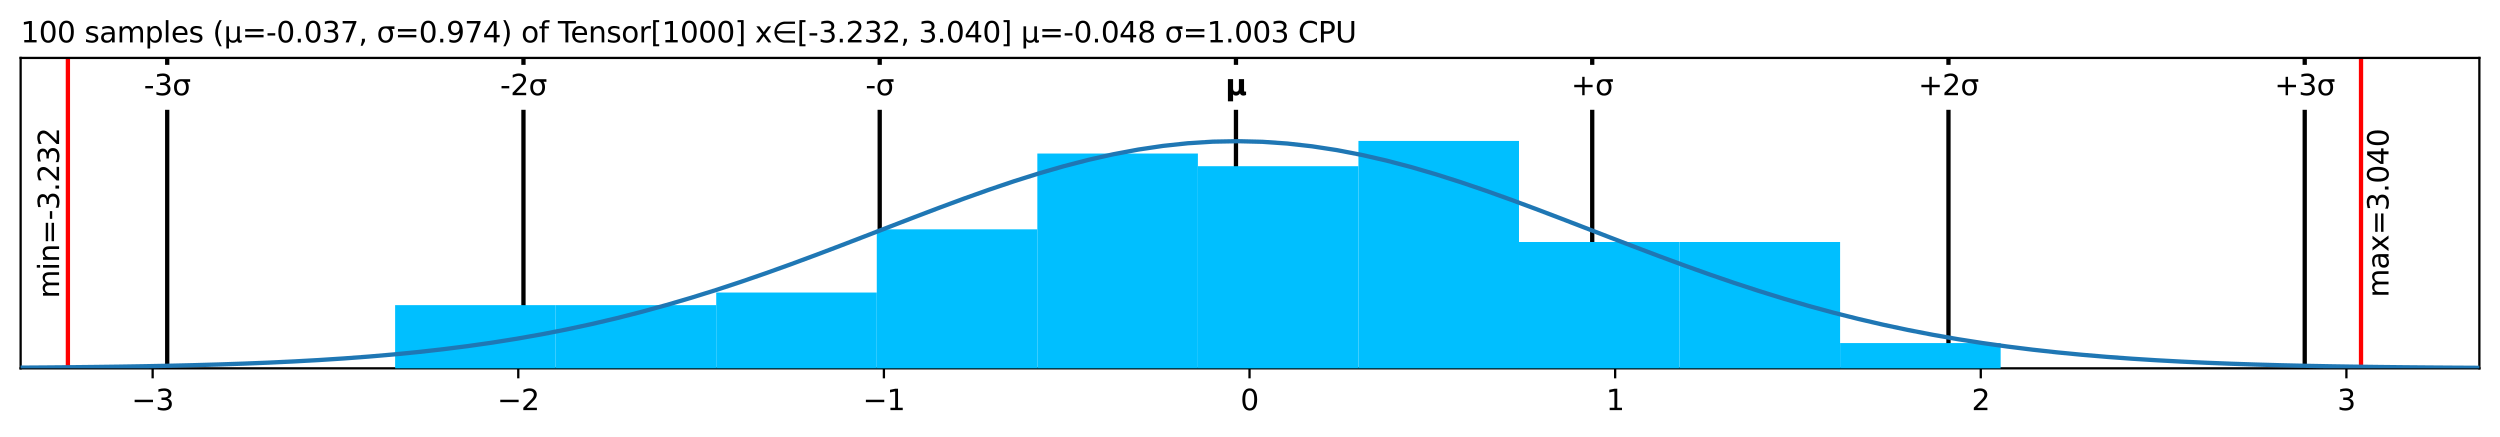 <?xml version="1.0" encoding="utf-8" standalone="no"?>
<!DOCTYPE svg PUBLIC "-//W3C//DTD SVG 1.1//EN"
  "http://www.w3.org/Graphics/SVG/1.1/DTD/svg11.dtd">
<svg xmlns:xlink="http://www.w3.org/1999/xlink" width="872.4pt" height="152.406pt" viewBox="0 0 872.4 152.406" xmlns="http://www.w3.org/2000/svg" version="1.1">
 <defs>
  <style type="text/css">*{stroke-linejoin: round; stroke-linecap: butt}</style>
 </defs>
 <g id="figure_1">
  <g id="patch_1">
   <path d="M 0 152.406 
L 872.4 152.406 
L 872.4 0 
L 0 0 
z
" style="fill: #ffffff"/>
  </g>
  <g id="axes_1">
   <g id="patch_2">
    <path d="M 7.2 128.528 
L 865.2 128.528 
L 865.2 20.214 
L 7.2 20.214 
z
" style="fill: #ffffff"/>
   </g>
   <g id="matplotlib.axis_1">
    <g id="xtick_1">
     <g id="line2d_1">
      <defs>
       <path id="m8f1de1206a" d="M 0 0 
L 0 3.5 
" style="stroke: #000000; stroke-width: 0.8"/>
      </defs>
      <g>
       <use xlink:href="#m8f1de1206a" x="53.268" y="128.528" style="stroke: #000000; stroke-width: 0.8"/>
      </g>
     </g>
     <g id="text_1">
      <!-- −3 -->
      <g transform="translate(45.897 143.127) scale(0.1 -0.1)">
       <defs>
        <path id="DejaVuSans-2212" d="M 678 2272 
L 4684 2272 
L 4684 1741 
L 678 1741 
L 678 2272 
z
" transform="scale(0.016)"/>
        <path id="DejaVuSans-33" d="M 2597 2516 
Q 3050 2419 3304 2112 
Q 3559 1806 3559 1356 
Q 3559 666 3084 287 
Q 2609 -91 1734 -91 
Q 1441 -91 1130 -33 
Q 819 25 488 141 
L 488 750 
Q 750 597 1062 519 
Q 1375 441 1716 441 
Q 2309 441 2620 675 
Q 2931 909 2931 1356 
Q 2931 1769 2642 2001 
Q 2353 2234 1838 2234 
L 1294 2234 
L 1294 2753 
L 1863 2753 
Q 2328 2753 2575 2939 
Q 2822 3125 2822 3475 
Q 2822 3834 2567 4026 
Q 2313 4219 1838 4219 
Q 1578 4219 1281 4162 
Q 984 4106 628 3988 
L 628 4550 
Q 988 4650 1302 4700 
Q 1616 4750 1894 4750 
Q 2613 4750 3031 4423 
Q 3450 4097 3450 3541 
Q 3450 3153 3228 2886 
Q 3006 2619 2597 2516 
z
" transform="scale(0.016)"/>
       </defs>
       <use xlink:href="#DejaVuSans-2212"/>
       <use xlink:href="#DejaVuSans-33" transform="translate(83.789 0)"/>
      </g>
     </g>
    </g>
    <g id="xtick_2">
     <g id="line2d_2">
      <g>
       <use xlink:href="#m8f1de1206a" x="180.857" y="128.528" style="stroke: #000000; stroke-width: 0.8"/>
      </g>
     </g>
     <g id="text_2">
      <!-- −2 -->
      <g transform="translate(173.486 143.127) scale(0.1 -0.1)">
       <defs>
        <path id="DejaVuSans-32" d="M 1228 531 
L 3431 531 
L 3431 0 
L 469 0 
L 469 531 
Q 828 903 1448 1529 
Q 2069 2156 2228 2338 
Q 2531 2678 2651 2914 
Q 2772 3150 2772 3378 
Q 2772 3750 2511 3984 
Q 2250 4219 1831 4219 
Q 1534 4219 1204 4116 
Q 875 4013 500 3803 
L 500 4441 
Q 881 4594 1212 4672 
Q 1544 4750 1819 4750 
Q 2544 4750 2975 4387 
Q 3406 4025 3406 3419 
Q 3406 3131 3298 2873 
Q 3191 2616 2906 2266 
Q 2828 2175 2409 1742 
Q 1991 1309 1228 531 
z
" transform="scale(0.016)"/>
       </defs>
       <use xlink:href="#DejaVuSans-2212"/>
       <use xlink:href="#DejaVuSans-32" transform="translate(83.789 0)"/>
      </g>
     </g>
    </g>
    <g id="xtick_3">
     <g id="line2d_3">
      <g>
       <use xlink:href="#m8f1de1206a" x="308.446" y="128.528" style="stroke: #000000; stroke-width: 0.8"/>
      </g>
     </g>
     <g id="text_3">
      <!-- −1 -->
      <g transform="translate(301.075 143.127) scale(0.1 -0.1)">
       <defs>
        <path id="DejaVuSans-31" d="M 794 531 
L 1825 531 
L 1825 4091 
L 703 3866 
L 703 4441 
L 1819 4666 
L 2450 4666 
L 2450 531 
L 3481 531 
L 3481 0 
L 794 0 
L 794 531 
z
" transform="scale(0.016)"/>
       </defs>
       <use xlink:href="#DejaVuSans-2212"/>
       <use xlink:href="#DejaVuSans-31" transform="translate(83.789 0)"/>
      </g>
     </g>
    </g>
    <g id="xtick_4">
     <g id="line2d_4">
      <g>
       <use xlink:href="#m8f1de1206a" x="436.035" y="128.528" style="stroke: #000000; stroke-width: 0.8"/>
      </g>
     </g>
     <g id="text_4">
      <!-- 0 -->
      <g transform="translate(432.854 143.127) scale(0.1 -0.1)">
       <defs>
        <path id="DejaVuSans-30" d="M 2034 4250 
Q 1547 4250 1301 3770 
Q 1056 3291 1056 2328 
Q 1056 1369 1301 889 
Q 1547 409 2034 409 
Q 2525 409 2770 889 
Q 3016 1369 3016 2328 
Q 3016 3291 2770 3770 
Q 2525 4250 2034 4250 
z
M 2034 4750 
Q 2819 4750 3233 4129 
Q 3647 3509 3647 2328 
Q 3647 1150 3233 529 
Q 2819 -91 2034 -91 
Q 1250 -91 836 529 
Q 422 1150 422 2328 
Q 422 3509 836 4129 
Q 1250 4750 2034 4750 
z
" transform="scale(0.016)"/>
       </defs>
       <use xlink:href="#DejaVuSans-30"/>
      </g>
     </g>
    </g>
    <g id="xtick_5">
     <g id="line2d_5">
      <g>
       <use xlink:href="#m8f1de1206a" x="563.624" y="128.528" style="stroke: #000000; stroke-width: 0.8"/>
      </g>
     </g>
     <g id="text_5">
      <!-- 1 -->
      <g transform="translate(560.442 143.127) scale(0.1 -0.1)">
       <use xlink:href="#DejaVuSans-31"/>
      </g>
     </g>
    </g>
    <g id="xtick_6">
     <g id="line2d_6">
      <g>
       <use xlink:href="#m8f1de1206a" x="691.213" y="128.528" style="stroke: #000000; stroke-width: 0.8"/>
      </g>
     </g>
     <g id="text_6">
      <!-- 2 -->
      <g transform="translate(688.031 143.127) scale(0.1 -0.1)">
       <use xlink:href="#DejaVuSans-32"/>
      </g>
     </g>
    </g>
    <g id="xtick_7">
     <g id="line2d_7">
      <g>
       <use xlink:href="#m8f1de1206a" x="818.802" y="128.528" style="stroke: #000000; stroke-width: 0.8"/>
      </g>
     </g>
     <g id="text_7">
      <!-- 3 -->
      <g transform="translate(815.62 143.127) scale(0.1 -0.1)">
       <use xlink:href="#DejaVuSans-33"/>
      </g>
     </g>
    </g>
   </g>
   <g id="matplotlib.axis_2"/>
   <g id="line2d_8">
    <path d="M 58.349 128.528 
L 58.349 20.214 
" clip-path="url(#p371cd34cda)" style="fill: none; stroke: #000000; stroke-width: 1.5; stroke-linecap: square"/>
   </g>
   <g id="line2d_9">
    <path d="M 182.667 128.528 
L 182.667 20.214 
" clip-path="url(#p371cd34cda)" style="fill: none; stroke: #000000; stroke-width: 1.5; stroke-linecap: square"/>
   </g>
   <g id="line2d_10">
    <path d="M 306.984 128.528 
L 306.984 20.214 
" clip-path="url(#p371cd34cda)" style="fill: none; stroke: #000000; stroke-width: 1.5; stroke-linecap: square"/>
   </g>
   <g id="line2d_11">
    <path d="M 431.302 128.528 
L 431.302 20.214 
" clip-path="url(#p371cd34cda)" style="fill: none; stroke: #000000; stroke-width: 1.5; stroke-linecap: square"/>
   </g>
   <g id="line2d_12">
    <path d="M 555.62 128.528 
L 555.62 20.214 
" clip-path="url(#p371cd34cda)" style="fill: none; stroke: #000000; stroke-width: 1.5; stroke-linecap: square"/>
   </g>
   <g id="line2d_13">
    <path d="M 679.938 128.528 
L 679.938 20.214 
" clip-path="url(#p371cd34cda)" style="fill: none; stroke: #000000; stroke-width: 1.5; stroke-linecap: square"/>
   </g>
   <g id="line2d_14">
    <path d="M 804.256 128.528 
L 804.256 20.214 
" clip-path="url(#p371cd34cda)" style="fill: none; stroke: #000000; stroke-width: 1.5; stroke-linecap: square"/>
   </g>
   <g id="line2d_15">
    <path d="M 23.694 128.528 
L 23.694 20.214 
" clip-path="url(#p371cd34cda)" style="fill: none; stroke: #ff0000; stroke-width: 1.5; stroke-linecap: square"/>
   </g>
   <g id="line2d_16">
    <path d="M 823.901 128.528 
L 823.901 20.214 
" clip-path="url(#p371cd34cda)" style="fill: none; stroke: #ff0000; stroke-width: 1.5; stroke-linecap: square"/>
   </g>
   <g id="patch_3">
    <path d="M 7.2 128.528 
L 7.2 20.214 
" style="fill: none; stroke: #000000; stroke-width: 0.8; stroke-linejoin: miter; stroke-linecap: square"/>
   </g>
   <g id="patch_4">
    <path d="M 865.2 128.528 
L 865.2 20.214 
" style="fill: none; stroke: #000000; stroke-width: 0.8; stroke-linejoin: miter; stroke-linecap: square"/>
   </g>
   <g id="patch_5">
    <path d="M 7.2 128.528 
L 865.2 128.528 
" style="fill: none; stroke: #000000; stroke-width: 0.8; stroke-linejoin: miter; stroke-linecap: square"/>
   </g>
   <g id="patch_6">
    <path d="M 7.2 20.214 
L 865.2 20.214 
" style="fill: none; stroke: #000000; stroke-width: 0.8; stroke-linejoin: miter; stroke-linecap: square"/>
   </g>
   <g id="text_8">
    <g id="patch_7">
     <path d="M 22.694 104.107 
L 22.694 44.635 
Q 22.694 44.635 22.694 44.635 
L 13.016 44.635 
Q 13.016 44.635 13.016 44.635 
L 13.016 104.107 
Q 13.016 104.107 13.016 104.107 
L 22.694 104.107 
Q 22.694 104.107 22.694 104.107 
z
" style="fill: #ffffff"/>
    </g>
    <!-- min=-3.232 -->
    <g transform="translate(20.614 104.107) rotate(-90) scale(0.1 -0.1)">
     <defs>
      <path id="DejaVuSans-6d" d="M 3328 2828 
Q 3544 3216 3844 3400 
Q 4144 3584 4550 3584 
Q 5097 3584 5394 3201 
Q 5691 2819 5691 2113 
L 5691 0 
L 5113 0 
L 5113 2094 
Q 5113 2597 4934 2840 
Q 4756 3084 4391 3084 
Q 3944 3084 3684 2787 
Q 3425 2491 3425 1978 
L 3425 0 
L 2847 0 
L 2847 2094 
Q 2847 2600 2669 2842 
Q 2491 3084 2119 3084 
Q 1678 3084 1418 2786 
Q 1159 2488 1159 1978 
L 1159 0 
L 581 0 
L 581 3500 
L 1159 3500 
L 1159 2956 
Q 1356 3278 1631 3431 
Q 1906 3584 2284 3584 
Q 2666 3584 2933 3390 
Q 3200 3197 3328 2828 
z
" transform="scale(0.016)"/>
      <path id="DejaVuSans-69" d="M 603 3500 
L 1178 3500 
L 1178 0 
L 603 0 
L 603 3500 
z
M 603 4863 
L 1178 4863 
L 1178 4134 
L 603 4134 
L 603 4863 
z
" transform="scale(0.016)"/>
      <path id="DejaVuSans-6e" d="M 3513 2113 
L 3513 0 
L 2938 0 
L 2938 2094 
Q 2938 2591 2744 2837 
Q 2550 3084 2163 3084 
Q 1697 3084 1428 2787 
Q 1159 2491 1159 1978 
L 1159 0 
L 581 0 
L 581 3500 
L 1159 3500 
L 1159 2956 
Q 1366 3272 1645 3428 
Q 1925 3584 2291 3584 
Q 2894 3584 3203 3211 
Q 3513 2838 3513 2113 
z
" transform="scale(0.016)"/>
      <path id="DejaVuSans-3d" d="M 678 2906 
L 4684 2906 
L 4684 2381 
L 678 2381 
L 678 2906 
z
M 678 1631 
L 4684 1631 
L 4684 1100 
L 678 1100 
L 678 1631 
z
" transform="scale(0.016)"/>
      <path id="DejaVuSans-2d" d="M 313 2009 
L 1997 2009 
L 1997 1497 
L 313 1497 
L 313 2009 
z
" transform="scale(0.016)"/>
      <path id="DejaVuSans-2e" d="M 684 794 
L 1344 794 
L 1344 0 
L 684 0 
L 684 794 
z
" transform="scale(0.016)"/>
     </defs>
     <use xlink:href="#DejaVuSans-6d"/>
     <use xlink:href="#DejaVuSans-69" transform="translate(97.412 0)"/>
     <use xlink:href="#DejaVuSans-6e" transform="translate(125.195 0)"/>
     <use xlink:href="#DejaVuSans-3d" transform="translate(188.574 0)"/>
     <use xlink:href="#DejaVuSans-2d" transform="translate(272.363 0)"/>
     <use xlink:href="#DejaVuSans-33" transform="translate(308.447 0)"/>
     <use xlink:href="#DejaVuSans-2e" transform="translate(372.07 0)"/>
     <use xlink:href="#DejaVuSans-32" transform="translate(403.857 0)"/>
     <use xlink:href="#DejaVuSans-33" transform="translate(467.48 0)"/>
     <use xlink:href="#DejaVuSans-32" transform="translate(531.104 0)"/>
    </g>
   </g>
   <g id="text_9">
    <g id="patch_8">
     <path d="M 835.579 103.769 
L 835.579 44.973 
Q 835.579 44.973 835.579 44.973 
L 825.901 44.973 
Q 825.901 44.973 825.901 44.973 
L 825.901 103.769 
Q 825.901 103.769 825.901 103.769 
L 835.579 103.769 
Q 835.579 103.769 835.579 103.769 
z
" style="fill: #ffffff"/>
    </g>
    <!-- max=3.040 -->
    <g transform="translate(833.499 103.769) rotate(-90) scale(0.1 -0.1)">
     <defs>
      <path id="DejaVuSans-61" d="M 2194 1759 
Q 1497 1759 1228 1600 
Q 959 1441 959 1056 
Q 959 750 1161 570 
Q 1363 391 1709 391 
Q 2188 391 2477 730 
Q 2766 1069 2766 1631 
L 2766 1759 
L 2194 1759 
z
M 3341 1997 
L 3341 0 
L 2766 0 
L 2766 531 
Q 2569 213 2275 61 
Q 1981 -91 1556 -91 
Q 1019 -91 701 211 
Q 384 513 384 1019 
Q 384 1609 779 1909 
Q 1175 2209 1959 2209 
L 2766 2209 
L 2766 2266 
Q 2766 2663 2505 2880 
Q 2244 3097 1772 3097 
Q 1472 3097 1187 3025 
Q 903 2953 641 2809 
L 641 3341 
Q 956 3463 1253 3523 
Q 1550 3584 1831 3584 
Q 2591 3584 2966 3190 
Q 3341 2797 3341 1997 
z
" transform="scale(0.016)"/>
      <path id="DejaVuSans-78" d="M 3513 3500 
L 2247 1797 
L 3578 0 
L 2900 0 
L 1881 1375 
L 863 0 
L 184 0 
L 1544 1831 
L 300 3500 
L 978 3500 
L 1906 2253 
L 2834 3500 
L 3513 3500 
z
" transform="scale(0.016)"/>
      <path id="DejaVuSans-34" d="M 2419 4116 
L 825 1625 
L 2419 1625 
L 2419 4116 
z
M 2253 4666 
L 3047 4666 
L 3047 1625 
L 3713 1625 
L 3713 1100 
L 3047 1100 
L 3047 0 
L 2419 0 
L 2419 1100 
L 313 1100 
L 313 1709 
L 2253 4666 
z
" transform="scale(0.016)"/>
     </defs>
     <use xlink:href="#DejaVuSans-6d"/>
     <use xlink:href="#DejaVuSans-61" transform="translate(97.412 0)"/>
     <use xlink:href="#DejaVuSans-78" transform="translate(158.691 0)"/>
     <use xlink:href="#DejaVuSans-3d" transform="translate(217.871 0)"/>
     <use xlink:href="#DejaVuSans-33" transform="translate(301.66 0)"/>
     <use xlink:href="#DejaVuSans-2e" transform="translate(365.283 0)"/>
     <use xlink:href="#DejaVuSans-30" transform="translate(397.07 0)"/>
     <use xlink:href="#DejaVuSans-34" transform="translate(460.693 0)"/>
     <use xlink:href="#DejaVuSans-30" transform="translate(524.316 0)"/>
    </g>
   </g>
   <g id="text_10">
    <!-- 100 samples (μ=-0.037, σ=0.974) of Tensor[1000] x∈[-3.232, 3.040] μ=-0.048 σ=1.003 CPU -->
    <g transform="translate(7.2 14.798) scale(0.1 -0.1)">
     <defs>
      <path id="DejaVuSans-20" transform="scale(0.016)"/>
      <path id="DejaVuSans-73" d="M 2834 3397 
L 2834 2853 
Q 2591 2978 2328 3040 
Q 2066 3103 1784 3103 
Q 1356 3103 1142 2972 
Q 928 2841 928 2578 
Q 928 2378 1081 2264 
Q 1234 2150 1697 2047 
L 1894 2003 
Q 2506 1872 2764 1633 
Q 3022 1394 3022 966 
Q 3022 478 2636 193 
Q 2250 -91 1575 -91 
Q 1294 -91 989 -36 
Q 684 19 347 128 
L 347 722 
Q 666 556 975 473 
Q 1284 391 1588 391 
Q 1994 391 2212 530 
Q 2431 669 2431 922 
Q 2431 1156 2273 1281 
Q 2116 1406 1581 1522 
L 1381 1569 
Q 847 1681 609 1914 
Q 372 2147 372 2553 
Q 372 3047 722 3315 
Q 1072 3584 1716 3584 
Q 2034 3584 2315 3537 
Q 2597 3491 2834 3397 
z
" transform="scale(0.016)"/>
      <path id="DejaVuSans-70" d="M 1159 525 
L 1159 -1331 
L 581 -1331 
L 581 3500 
L 1159 3500 
L 1159 2969 
Q 1341 3281 1617 3432 
Q 1894 3584 2278 3584 
Q 2916 3584 3314 3078 
Q 3713 2572 3713 1747 
Q 3713 922 3314 415 
Q 2916 -91 2278 -91 
Q 1894 -91 1617 61 
Q 1341 213 1159 525 
z
M 3116 1747 
Q 3116 2381 2855 2742 
Q 2594 3103 2138 3103 
Q 1681 3103 1420 2742 
Q 1159 2381 1159 1747 
Q 1159 1113 1420 752 
Q 1681 391 2138 391 
Q 2594 391 2855 752 
Q 3116 1113 3116 1747 
z
" transform="scale(0.016)"/>
      <path id="DejaVuSans-6c" d="M 603 4863 
L 1178 4863 
L 1178 0 
L 603 0 
L 603 4863 
z
" transform="scale(0.016)"/>
      <path id="DejaVuSans-65" d="M 3597 1894 
L 3597 1613 
L 953 1613 
Q 991 1019 1311 708 
Q 1631 397 2203 397 
Q 2534 397 2845 478 
Q 3156 559 3463 722 
L 3463 178 
Q 3153 47 2828 -22 
Q 2503 -91 2169 -91 
Q 1331 -91 842 396 
Q 353 884 353 1716 
Q 353 2575 817 3079 
Q 1281 3584 2069 3584 
Q 2775 3584 3186 3129 
Q 3597 2675 3597 1894 
z
M 3022 2063 
Q 3016 2534 2758 2815 
Q 2500 3097 2075 3097 
Q 1594 3097 1305 2825 
Q 1016 2553 972 2059 
L 3022 2063 
z
" transform="scale(0.016)"/>
      <path id="DejaVuSans-28" d="M 1984 4856 
Q 1566 4138 1362 3434 
Q 1159 2731 1159 2009 
Q 1159 1288 1364 580 
Q 1569 -128 1984 -844 
L 1484 -844 
Q 1016 -109 783 600 
Q 550 1309 550 2009 
Q 550 2706 781 3412 
Q 1013 4119 1484 4856 
L 1984 4856 
z
" transform="scale(0.016)"/>
      <path id="DejaVuSans-3bc" d="M 544 -1331 
L 544 3500 
L 1119 3500 
L 1119 1325 
Q 1119 872 1334 640 
Q 1550 409 1972 409 
Q 2434 409 2667 671 
Q 2900 934 2900 1459 
L 2900 3500 
L 3475 3500 
L 3475 806 
Q 3475 619 3529 530 
Q 3584 441 3700 441 
Q 3728 441 3778 458 
Q 3828 475 3916 513 
L 3916 50 
Q 3788 -22 3673 -56 
Q 3559 -91 3450 -91 
Q 3234 -91 3106 31 
Q 2978 153 2931 403 
Q 2775 156 2548 32 
Q 2322 -91 2016 -91 
Q 1697 -91 1473 31 
Q 1250 153 1119 397 
L 1119 -1331 
L 544 -1331 
z
" transform="scale(0.016)"/>
      <path id="DejaVuSans-37" d="M 525 4666 
L 3525 4666 
L 3525 4397 
L 1831 0 
L 1172 0 
L 2766 4134 
L 525 4134 
L 525 4666 
z
" transform="scale(0.016)"/>
      <path id="DejaVuSans-2c" d="M 750 794 
L 1409 794 
L 1409 256 
L 897 -744 
L 494 -744 
L 750 256 
L 750 794 
z
" transform="scale(0.016)"/>
      <path id="DejaVuSans-3c3" d="M 1959 3044 
Q 1484 3044 1228 2700 
Q 959 2341 959 1747 
Q 959 1119 1226 758 
Q 1494 397 1959 397 
Q 2419 397 2687 759 
Q 2956 1122 2956 1747 
Q 2956 2319 2688 2700 
Q 2441 3044 1959 3044 
z
M 1959 3500 
L 3869 3500 
L 3869 2925 
L 3225 2925 
Q 3566 2438 3566 1747 
Q 3566 888 3138 400 
Q 2709 -91 1959 -91 
Q 1206 -91 781 400 
Q 353 888 353 1747 
Q 353 2613 781 3097 
Q 1134 3500 1959 3500 
z
" transform="scale(0.016)"/>
      <path id="DejaVuSans-39" d="M 703 97 
L 703 672 
Q 941 559 1184 500 
Q 1428 441 1663 441 
Q 2288 441 2617 861 
Q 2947 1281 2994 2138 
Q 2813 1869 2534 1725 
Q 2256 1581 1919 1581 
Q 1219 1581 811 2004 
Q 403 2428 403 3163 
Q 403 3881 828 4315 
Q 1253 4750 1959 4750 
Q 2769 4750 3195 4129 
Q 3622 3509 3622 2328 
Q 3622 1225 3098 567 
Q 2575 -91 1691 -91 
Q 1453 -91 1209 -44 
Q 966 3 703 97 
z
M 1959 2075 
Q 2384 2075 2632 2365 
Q 2881 2656 2881 3163 
Q 2881 3666 2632 3958 
Q 2384 4250 1959 4250 
Q 1534 4250 1286 3958 
Q 1038 3666 1038 3163 
Q 1038 2656 1286 2365 
Q 1534 2075 1959 2075 
z
" transform="scale(0.016)"/>
      <path id="DejaVuSans-29" d="M 513 4856 
L 1013 4856 
Q 1481 4119 1714 3412 
Q 1947 2706 1947 2009 
Q 1947 1309 1714 600 
Q 1481 -109 1013 -844 
L 513 -844 
Q 928 -128 1133 580 
Q 1338 1288 1338 2009 
Q 1338 2731 1133 3434 
Q 928 4138 513 4856 
z
" transform="scale(0.016)"/>
      <path id="DejaVuSans-6f" d="M 1959 3097 
Q 1497 3097 1228 2736 
Q 959 2375 959 1747 
Q 959 1119 1226 758 
Q 1494 397 1959 397 
Q 2419 397 2687 759 
Q 2956 1122 2956 1747 
Q 2956 2369 2687 2733 
Q 2419 3097 1959 3097 
z
M 1959 3584 
Q 2709 3584 3137 3096 
Q 3566 2609 3566 1747 
Q 3566 888 3137 398 
Q 2709 -91 1959 -91 
Q 1206 -91 779 398 
Q 353 888 353 1747 
Q 353 2609 779 3096 
Q 1206 3584 1959 3584 
z
" transform="scale(0.016)"/>
      <path id="DejaVuSans-66" d="M 2375 4863 
L 2375 4384 
L 1825 4384 
Q 1516 4384 1395 4259 
Q 1275 4134 1275 3809 
L 1275 3500 
L 2222 3500 
L 2222 3053 
L 1275 3053 
L 1275 0 
L 697 0 
L 697 3053 
L 147 3053 
L 147 3500 
L 697 3500 
L 697 3744 
Q 697 4328 969 4595 
Q 1241 4863 1831 4863 
L 2375 4863 
z
" transform="scale(0.016)"/>
      <path id="DejaVuSans-54" d="M -19 4666 
L 3928 4666 
L 3928 4134 
L 2272 4134 
L 2272 0 
L 1638 0 
L 1638 4134 
L -19 4134 
L -19 4666 
z
" transform="scale(0.016)"/>
      <path id="DejaVuSans-72" d="M 2631 2963 
Q 2534 3019 2420 3045 
Q 2306 3072 2169 3072 
Q 1681 3072 1420 2755 
Q 1159 2438 1159 1844 
L 1159 0 
L 581 0 
L 581 3500 
L 1159 3500 
L 1159 2956 
Q 1341 3275 1631 3429 
Q 1922 3584 2338 3584 
Q 2397 3584 2469 3576 
Q 2541 3569 2628 3553 
L 2631 2963 
z
" transform="scale(0.016)"/>
      <path id="DejaVuSans-5b" d="M 550 4863 
L 1875 4863 
L 1875 4416 
L 1125 4416 
L 1125 -397 
L 1875 -397 
L 1875 -844 
L 550 -844 
L 550 4863 
z
" transform="scale(0.016)"/>
      <path id="DejaVuSans-5d" d="M 1947 4863 
L 1947 -844 
L 622 -844 
L 622 -397 
L 1369 -397 
L 1369 4416 
L 622 4416 
L 622 4863 
L 1947 4863 
z
" transform="scale(0.016)"/>
      <path id="DejaVuSans-2208" d="M 1072 1959 
Q 1094 1728 1291 1353 
Q 1522 919 1959 675 
Q 2388 438 2850 434 
L 5028 434 
L 5028 -63 
L 2850 -63 
Q 2250 -63 1695 246 
Q 1141 556 844 1106 
Q 547 1656 547 2241 
Q 547 2819 844 3369 
Q 1141 3919 1695 4231 
Q 2250 4544 2850 4544 
L 5028 4544 
L 5028 4047 
L 2850 4047 
Q 2388 4044 1959 3803 
Q 1525 3556 1291 3125 
Q 1091 2750 1063 2459 
L 5028 2459 
L 5028 1959 
L 1072 1959 
z
" transform="scale(0.016)"/>
      <path id="DejaVuSans-38" d="M 2034 2216 
Q 1584 2216 1326 1975 
Q 1069 1734 1069 1313 
Q 1069 891 1326 650 
Q 1584 409 2034 409 
Q 2484 409 2743 651 
Q 3003 894 3003 1313 
Q 3003 1734 2745 1975 
Q 2488 2216 2034 2216 
z
M 1403 2484 
Q 997 2584 770 2862 
Q 544 3141 544 3541 
Q 544 4100 942 4425 
Q 1341 4750 2034 4750 
Q 2731 4750 3128 4425 
Q 3525 4100 3525 3541 
Q 3525 3141 3298 2862 
Q 3072 2584 2669 2484 
Q 3125 2378 3379 2068 
Q 3634 1759 3634 1313 
Q 3634 634 3220 271 
Q 2806 -91 2034 -91 
Q 1263 -91 848 271 
Q 434 634 434 1313 
Q 434 1759 690 2068 
Q 947 2378 1403 2484 
z
M 1172 3481 
Q 1172 3119 1398 2916 
Q 1625 2713 2034 2713 
Q 2441 2713 2670 2916 
Q 2900 3119 2900 3481 
Q 2900 3844 2670 4047 
Q 2441 4250 2034 4250 
Q 1625 4250 1398 4047 
Q 1172 3844 1172 3481 
z
" transform="scale(0.016)"/>
      <path id="DejaVuSans-43" d="M 4122 4306 
L 4122 3641 
Q 3803 3938 3442 4084 
Q 3081 4231 2675 4231 
Q 1875 4231 1450 3742 
Q 1025 3253 1025 2328 
Q 1025 1406 1450 917 
Q 1875 428 2675 428 
Q 3081 428 3442 575 
Q 3803 722 4122 1019 
L 4122 359 
Q 3791 134 3420 21 
Q 3050 -91 2638 -91 
Q 1578 -91 968 557 
Q 359 1206 359 2328 
Q 359 3453 968 4101 
Q 1578 4750 2638 4750 
Q 3056 4750 3426 4639 
Q 3797 4528 4122 4306 
z
" transform="scale(0.016)"/>
      <path id="DejaVuSans-50" d="M 1259 4147 
L 1259 2394 
L 2053 2394 
Q 2494 2394 2734 2622 
Q 2975 2850 2975 3272 
Q 2975 3691 2734 3919 
Q 2494 4147 2053 4147 
L 1259 4147 
z
M 628 4666 
L 2053 4666 
Q 2838 4666 3239 4311 
Q 3641 3956 3641 3272 
Q 3641 2581 3239 2228 
Q 2838 1875 2053 1875 
L 1259 1875 
L 1259 0 
L 628 0 
L 628 4666 
z
" transform="scale(0.016)"/>
      <path id="DejaVuSans-55" d="M 556 4666 
L 1191 4666 
L 1191 1831 
Q 1191 1081 1462 751 
Q 1734 422 2344 422 
Q 2950 422 3222 751 
Q 3494 1081 3494 1831 
L 3494 4666 
L 4128 4666 
L 4128 1753 
Q 4128 841 3676 375 
Q 3225 -91 2344 -91 
Q 1459 -91 1007 375 
Q 556 841 556 1753 
L 556 4666 
z
" transform="scale(0.016)"/>
     </defs>
     <use xlink:href="#DejaVuSans-31"/>
     <use xlink:href="#DejaVuSans-30" transform="translate(63.623 0)"/>
     <use xlink:href="#DejaVuSans-30" transform="translate(127.246 0)"/>
     <use xlink:href="#DejaVuSans-20" transform="translate(190.869 0)"/>
     <use xlink:href="#DejaVuSans-73" transform="translate(222.656 0)"/>
     <use xlink:href="#DejaVuSans-61" transform="translate(274.756 0)"/>
     <use xlink:href="#DejaVuSans-6d" transform="translate(336.035 0)"/>
     <use xlink:href="#DejaVuSans-70" transform="translate(433.447 0)"/>
     <use xlink:href="#DejaVuSans-6c" transform="translate(496.924 0)"/>
     <use xlink:href="#DejaVuSans-65" transform="translate(524.707 0)"/>
     <use xlink:href="#DejaVuSans-73" transform="translate(586.23 0)"/>
     <use xlink:href="#DejaVuSans-20" transform="translate(638.33 0)"/>
     <use xlink:href="#DejaVuSans-28" transform="translate(670.117 0)"/>
     <use xlink:href="#DejaVuSans-3bc" transform="translate(709.131 0)"/>
     <use xlink:href="#DejaVuSans-3d" transform="translate(772.754 0)"/>
     <use xlink:href="#DejaVuSans-2d" transform="translate(856.543 0)"/>
     <use xlink:href="#DejaVuSans-30" transform="translate(892.627 0)"/>
     <use xlink:href="#DejaVuSans-2e" transform="translate(956.25 0)"/>
     <use xlink:href="#DejaVuSans-30" transform="translate(988.037 0)"/>
     <use xlink:href="#DejaVuSans-33" transform="translate(1051.66 0)"/>
     <use xlink:href="#DejaVuSans-37" transform="translate(1115.283 0)"/>
     <use xlink:href="#DejaVuSans-2c" transform="translate(1178.906 0)"/>
     <use xlink:href="#DejaVuSans-20" transform="translate(1210.693 0)"/>
     <use xlink:href="#DejaVuSans-3c3" transform="translate(1242.48 0)"/>
     <use xlink:href="#DejaVuSans-3d" transform="translate(1305.859 0)"/>
     <use xlink:href="#DejaVuSans-30" transform="translate(1389.648 0)"/>
     <use xlink:href="#DejaVuSans-2e" transform="translate(1453.271 0)"/>
     <use xlink:href="#DejaVuSans-39" transform="translate(1485.059 0)"/>
     <use xlink:href="#DejaVuSans-37" transform="translate(1548.682 0)"/>
     <use xlink:href="#DejaVuSans-34" transform="translate(1612.305 0)"/>
     <use xlink:href="#DejaVuSans-29" transform="translate(1675.928 0)"/>
     <use xlink:href="#DejaVuSans-20" transform="translate(1714.941 0)"/>
     <use xlink:href="#DejaVuSans-6f" transform="translate(1746.729 0)"/>
     <use xlink:href="#DejaVuSans-66" transform="translate(1807.91 0)"/>
     <use xlink:href="#DejaVuSans-20" transform="translate(1843.115 0)"/>
     <use xlink:href="#DejaVuSans-54" transform="translate(1874.902 0)"/>
     <use xlink:href="#DejaVuSans-65" transform="translate(1918.986 0)"/>
     <use xlink:href="#DejaVuSans-6e" transform="translate(1980.51 0)"/>
     <use xlink:href="#DejaVuSans-73" transform="translate(2043.889 0)"/>
     <use xlink:href="#DejaVuSans-6f" transform="translate(2095.988 0)"/>
     <use xlink:href="#DejaVuSans-72" transform="translate(2157.17 0)"/>
     <use xlink:href="#DejaVuSans-5b" transform="translate(2198.283 0)"/>
     <use xlink:href="#DejaVuSans-31" transform="translate(2237.297 0)"/>
     <use xlink:href="#DejaVuSans-30" transform="translate(2300.92 0)"/>
     <use xlink:href="#DejaVuSans-30" transform="translate(2364.543 0)"/>
     <use xlink:href="#DejaVuSans-30" transform="translate(2428.166 0)"/>
     <use xlink:href="#DejaVuSans-5d" transform="translate(2491.789 0)"/>
     <use xlink:href="#DejaVuSans-20" transform="translate(2530.803 0)"/>
     <use xlink:href="#DejaVuSans-78" transform="translate(2562.59 0)"/>
     <use xlink:href="#DejaVuSans-2208" transform="translate(2621.77 0)"/>
     <use xlink:href="#DejaVuSans-5b" transform="translate(2708.879 0)"/>
     <use xlink:href="#DejaVuSans-2d" transform="translate(2747.893 0)"/>
     <use xlink:href="#DejaVuSans-33" transform="translate(2783.977 0)"/>
     <use xlink:href="#DejaVuSans-2e" transform="translate(2847.6 0)"/>
     <use xlink:href="#DejaVuSans-32" transform="translate(2879.387 0)"/>
     <use xlink:href="#DejaVuSans-33" transform="translate(2943.01 0)"/>
     <use xlink:href="#DejaVuSans-32" transform="translate(3006.633 0)"/>
     <use xlink:href="#DejaVuSans-2c" transform="translate(3070.256 0)"/>
     <use xlink:href="#DejaVuSans-20" transform="translate(3102.043 0)"/>
     <use xlink:href="#DejaVuSans-33" transform="translate(3133.83 0)"/>
     <use xlink:href="#DejaVuSans-2e" transform="translate(3197.453 0)"/>
     <use xlink:href="#DejaVuSans-30" transform="translate(3229.24 0)"/>
     <use xlink:href="#DejaVuSans-34" transform="translate(3292.863 0)"/>
     <use xlink:href="#DejaVuSans-30" transform="translate(3356.486 0)"/>
     <use xlink:href="#DejaVuSans-5d" transform="translate(3420.109 0)"/>
     <use xlink:href="#DejaVuSans-20" transform="translate(3459.123 0)"/>
     <use xlink:href="#DejaVuSans-3bc" transform="translate(3490.91 0)"/>
     <use xlink:href="#DejaVuSans-3d" transform="translate(3554.533 0)"/>
     <use xlink:href="#DejaVuSans-2d" transform="translate(3638.322 0)"/>
     <use xlink:href="#DejaVuSans-30" transform="translate(3674.406 0)"/>
     <use xlink:href="#DejaVuSans-2e" transform="translate(3738.029 0)"/>
     <use xlink:href="#DejaVuSans-30" transform="translate(3769.816 0)"/>
     <use xlink:href="#DejaVuSans-34" transform="translate(3833.439 0)"/>
     <use xlink:href="#DejaVuSans-38" transform="translate(3897.062 0)"/>
     <use xlink:href="#DejaVuSans-20" transform="translate(3960.686 0)"/>
     <use xlink:href="#DejaVuSans-3c3" transform="translate(3992.473 0)"/>
     <use xlink:href="#DejaVuSans-3d" transform="translate(4055.852 0)"/>
     <use xlink:href="#DejaVuSans-31" transform="translate(4139.641 0)"/>
     <use xlink:href="#DejaVuSans-2e" transform="translate(4203.264 0)"/>
     <use xlink:href="#DejaVuSans-30" transform="translate(4235.051 0)"/>
     <use xlink:href="#DejaVuSans-30" transform="translate(4298.674 0)"/>
     <use xlink:href="#DejaVuSans-33" transform="translate(4362.297 0)"/>
     <use xlink:href="#DejaVuSans-20" transform="translate(4425.92 0)"/>
     <use xlink:href="#DejaVuSans-43" transform="translate(4457.707 0)"/>
     <use xlink:href="#DejaVuSans-50" transform="translate(4527.531 0)"/>
     <use xlink:href="#DejaVuSans-55" transform="translate(4587.834 0)"/>
    </g>
   </g>
   <g id="patch_9">
    <path d="M 137.88 128.528 
L 193.907 128.528 
L 193.907 106.486 
L 137.88 106.486 
z
" clip-path="url(#p371cd34cda)" style="fill: #00bfff"/>
   </g>
   <g id="patch_10">
    <path d="M 193.907 128.528 
L 249.934 128.528 
L 249.934 106.486 
L 193.907 106.486 
z
" clip-path="url(#p371cd34cda)" style="fill: #00bfff"/>
   </g>
   <g id="patch_11">
    <path d="M 249.934 128.528 
L 305.96 128.528 
L 305.96 102.078 
L 249.934 102.078 
z
" clip-path="url(#p371cd34cda)" style="fill: #00bfff"/>
   </g>
   <g id="patch_12">
    <path d="M 305.96 128.528 
L 361.987 128.528 
L 361.987 80.036 
L 305.96 80.036 
z
" clip-path="url(#p371cd34cda)" style="fill: #00bfff"/>
   </g>
   <g id="patch_13">
    <path d="M 361.987 128.528 
L 418.014 128.528 
L 418.014 53.586 
L 361.987 53.586 
z
" clip-path="url(#p371cd34cda)" style="fill: #00bfff"/>
   </g>
   <g id="patch_14">
    <path d="M 418.014 128.528 
L 474.041 128.528 
L 474.041 57.994 
L 418.014 57.994 
z
" clip-path="url(#p371cd34cda)" style="fill: #00bfff"/>
   </g>
   <g id="patch_15">
    <path d="M 474.041 128.528 
L 530.067 128.528 
L 530.067 49.177 
L 474.041 49.177 
z
" clip-path="url(#p371cd34cda)" style="fill: #00bfff"/>
   </g>
   <g id="patch_16">
    <path d="M 530.067 128.528 
L 586.094 128.528 
L 586.094 84.444 
L 530.067 84.444 
z
" clip-path="url(#p371cd34cda)" style="fill: #00bfff"/>
   </g>
   <g id="patch_17">
    <path d="M 586.094 128.528 
L 642.121 128.528 
L 642.121 84.444 
L 586.094 84.444 
z
" clip-path="url(#p371cd34cda)" style="fill: #00bfff"/>
   </g>
   <g id="patch_18">
    <path d="M 642.121 128.528 
L 698.147 128.528 
L 698.147 119.711 
L 642.121 119.711 
z
" clip-path="url(#p371cd34cda)" style="fill: #00bfff"/>
   </g>
   <g id="line2d_17">
    <path d="M 7.2 128.293 
L 15.867 128.23 
L 24.533 128.153 
L 33.2 128.058 
L 41.867 127.942 
L 50.533 127.8 
L 59.2 127.629 
L 67.867 127.424 
L 76.533 127.177 
L 85.2 126.884 
L 93.867 126.536 
L 102.533 126.127 
L 111.2 125.648 
L 119.867 125.09 
L 128.533 124.444 
L 137.2 123.7 
L 145.867 122.849 
L 154.533 121.879 
L 163.2 120.781 
L 171.867 119.546 
L 180.533 118.165 
L 189.2 116.629 
L 197.867 114.932 
L 206.533 113.068 
L 215.2 111.034 
L 223.867 108.828 
L 232.533 106.451 
L 241.2 103.908 
L 249.867 101.205 
L 258.533 98.352 
L 267.2 95.363 
L 275.867 92.254 
L 284.533 89.047 
L 293.2 85.764 
L 301.867 82.433 
L 310.533 79.083 
L 319.2 75.747 
L 327.866 72.459 
L 336.533 69.254 
L 345.2 66.171 
L 353.866 63.245 
L 362.533 60.513 
L 371.2 58.011 
L 379.866 55.77 
L 388.533 53.823 
L 397.2 52.195 
L 405.866 50.91 
L 414.533 49.986 
L 423.2 49.437 
L 431.866 49.269 
L 440.533 49.487 
L 449.2 50.086 
L 457.866 51.058 
L 466.533 52.388 
L 475.2 54.059 
L 483.866 56.046 
L 492.533 58.322 
L 501.2 60.857 
L 509.866 63.616 
L 518.533 66.564 
L 527.2 69.666 
L 535.866 72.883 
L 544.533 76.179 
L 553.2 79.519 
L 561.866 82.868 
L 570.533 86.195 
L 579.2 89.469 
L 587.866 92.665 
L 596.533 95.759 
L 605.2 98.732 
L 613.866 101.566 
L 622.533 104.249 
L 631.2 106.77 
L 639.866 109.125 
L 648.533 111.308 
L 657.2 113.32 
L 665.866 115.162 
L 674.533 116.838 
L 683.2 118.353 
L 691.866 119.715 
L 700.533 120.932 
L 709.2 122.012 
L 717.866 122.966 
L 726.533 123.803 
L 735.2 124.534 
L 743.866 125.168 
L 752.533 125.715 
L 761.2 126.184 
L 769.866 126.585 
L 778.533 126.925 
L 787.2 127.212 
L 795.866 127.453 
L 804.533 127.654 
L 813.2 127.82 
L 821.866 127.958 
L 830.533 128.071 
L 839.2 128.164 
L 847.866 128.239 
L 856.533 128.3 
L 865.2 128.349 
" clip-path="url(#p371cd34cda)" style="fill: none; stroke: #1f77b4; stroke-width: 1.5; stroke-linecap: square"/>
   </g>
   <g id="text_11">
    <g id="patch_19">
     <path d="M 50.195 38.308 
L 66.503 38.308 
Q 69.503 38.308 69.503 35.308 
L 69.503 25.63 
Q 69.503 22.63 66.503 22.63 
L 50.195 22.63 
Q 47.195 22.63 47.195 25.63 
L 47.195 35.308 
Q 47.195 38.308 50.195 38.308 
z
" style="fill: #ffffff"/>
    </g>
    <!-- -3σ -->
    <g transform="translate(50.195 33.228) scale(0.1 -0.1)">
     <use xlink:href="#DejaVuSans-2d"/>
     <use xlink:href="#DejaVuSans-33" transform="translate(36.084 0)"/>
     <use xlink:href="#DejaVuSans-3c3" transform="translate(99.707 0)"/>
    </g>
   </g>
   <g id="text_12">
    <g id="patch_20">
     <path d="M 174.513 38.308 
L 190.82 38.308 
Q 193.82 38.308 193.82 35.308 
L 193.82 25.63 
Q 193.82 22.63 190.82 22.63 
L 174.513 22.63 
Q 171.513 22.63 171.513 25.63 
L 171.513 35.308 
Q 171.513 38.308 174.513 38.308 
z
" style="fill: #ffffff"/>
    </g>
    <!-- -2σ -->
    <g transform="translate(174.513 33.228) scale(0.1 -0.1)">
     <use xlink:href="#DejaVuSans-2d"/>
     <use xlink:href="#DejaVuSans-32" transform="translate(36.084 0)"/>
     <use xlink:href="#DejaVuSans-3c3" transform="translate(99.707 0)"/>
    </g>
   </g>
   <g id="text_13">
    <g id="patch_21">
     <path d="M 302.012 38.308 
L 311.957 38.308 
Q 314.957 38.308 314.957 35.308 
L 314.957 25.63 
Q 314.957 22.63 311.957 22.63 
L 302.012 22.63 
Q 299.012 22.63 299.012 25.63 
L 299.012 35.308 
Q 299.012 38.308 302.012 38.308 
z
" style="fill: #ffffff"/>
    </g>
    <!-- -σ -->
    <g transform="translate(302.012 33.228) scale(0.1 -0.1)">
     <use xlink:href="#DejaVuSans-2d"/>
     <use xlink:href="#DejaVuSans-3c3" transform="translate(36.084 0)"/>
    </g>
   </g>
   <g id="text_14">
    <g id="patch_22">
     <path d="M 427.623 38.308 
L 434.981 38.308 
Q 437.981 38.308 437.981 35.308 
L 437.981 25.63 
Q 437.981 22.63 434.981 22.63 
L 427.623 22.63 
Q 424.623 22.63 424.623 25.63 
L 424.623 35.308 
Q 424.623 38.308 427.623 38.308 
z
" style="fill: #ffffff"/>
    </g>
    <!-- μ -->
    <g transform="translate(427.623 33.217) scale(0.1 -0.1)">
     <defs>
      <path id="DejaVuSans-Bold-3bc" d="M 544 -1338 
L 544 3500 
L 1672 3500 
L 1672 1466 
Q 1672 1103 1828 926 
Q 1984 750 2303 750 
Q 2625 750 2781 926 
Q 2938 1103 2938 1466 
L 2938 3500 
L 4063 3500 
L 4063 1159 
Q 4063 938 4114 850 
Q 4166 763 4288 763 
Q 4344 763 4395 778 
Q 4447 794 4506 831 
L 4506 50 
Q 4341 -22 4195 -56 
Q 4050 -91 3909 -91 
Q 3631 -91 3454 26 
Q 3278 144 3169 403 
Q 3022 156 2811 32 
Q 2600 -91 2322 -91 
Q 2091 -91 1928 -17 
Q 1766 56 1672 206 
L 1672 -1338 
L 544 -1338 
z
" transform="scale(0.016)"/>
     </defs>
     <use xlink:href="#DejaVuSans-Bold-3bc"/>
    </g>
   </g>
   <g id="text_15">
    <g id="patch_23">
     <path d="M 548.261 38.308 
L 562.979 38.308 
Q 565.979 38.308 565.979 35.308 
L 565.979 25.63 
Q 565.979 22.63 562.979 22.63 
L 548.261 22.63 
Q 545.261 22.63 545.261 25.63 
L 545.261 35.308 
Q 545.261 38.308 548.261 38.308 
z
" style="fill: #ffffff"/>
    </g>
    <!-- +σ -->
    <g transform="translate(548.261 33.228) scale(0.1 -0.1)">
     <defs>
      <path id="DejaVuSans-2b" d="M 2944 4013 
L 2944 2272 
L 4684 2272 
L 4684 1741 
L 2944 1741 
L 2944 0 
L 2419 0 
L 2419 1741 
L 678 1741 
L 678 2272 
L 2419 2272 
L 2419 4013 
L 2944 4013 
z
" transform="scale(0.016)"/>
     </defs>
     <use xlink:href="#DejaVuSans-2b"/>
     <use xlink:href="#DejaVuSans-3c3" transform="translate(83.789 0)"/>
    </g>
   </g>
   <g id="text_16">
    <g id="patch_24">
     <path d="M 669.398 38.308 
L 690.478 38.308 
Q 693.478 38.308 693.478 35.308 
L 693.478 25.63 
Q 693.478 22.63 690.478 22.63 
L 669.398 22.63 
Q 666.398 22.63 666.398 25.63 
L 666.398 35.308 
Q 666.398 38.308 669.398 38.308 
z
" style="fill: #ffffff"/>
    </g>
    <!-- +2σ -->
    <g transform="translate(669.398 33.228) scale(0.1 -0.1)">
     <use xlink:href="#DejaVuSans-2b"/>
     <use xlink:href="#DejaVuSans-32" transform="translate(83.789 0)"/>
     <use xlink:href="#DejaVuSans-3c3" transform="translate(147.412 0)"/>
    </g>
   </g>
   <g id="text_17">
    <g id="patch_25">
     <path d="M 793.716 38.308 
L 814.795 38.308 
Q 817.795 38.308 817.795 35.308 
L 817.795 25.63 
Q 817.795 22.63 814.795 22.63 
L 793.716 22.63 
Q 790.716 22.63 790.716 25.63 
L 790.716 35.308 
Q 790.716 38.308 793.716 38.308 
z
" style="fill: #ffffff"/>
    </g>
    <!-- +3σ -->
    <g transform="translate(793.716 33.228) scale(0.1 -0.1)">
     <use xlink:href="#DejaVuSans-2b"/>
     <use xlink:href="#DejaVuSans-33" transform="translate(83.789 0)"/>
     <use xlink:href="#DejaVuSans-3c3" transform="translate(147.412 0)"/>
    </g>
   </g>
  </g>
 </g>
 <defs>
  <clipPath id="p371cd34cda">
   <rect x="7.2" y="20.214" width="858" height="108.314"/>
  </clipPath>
 </defs>
</svg>
